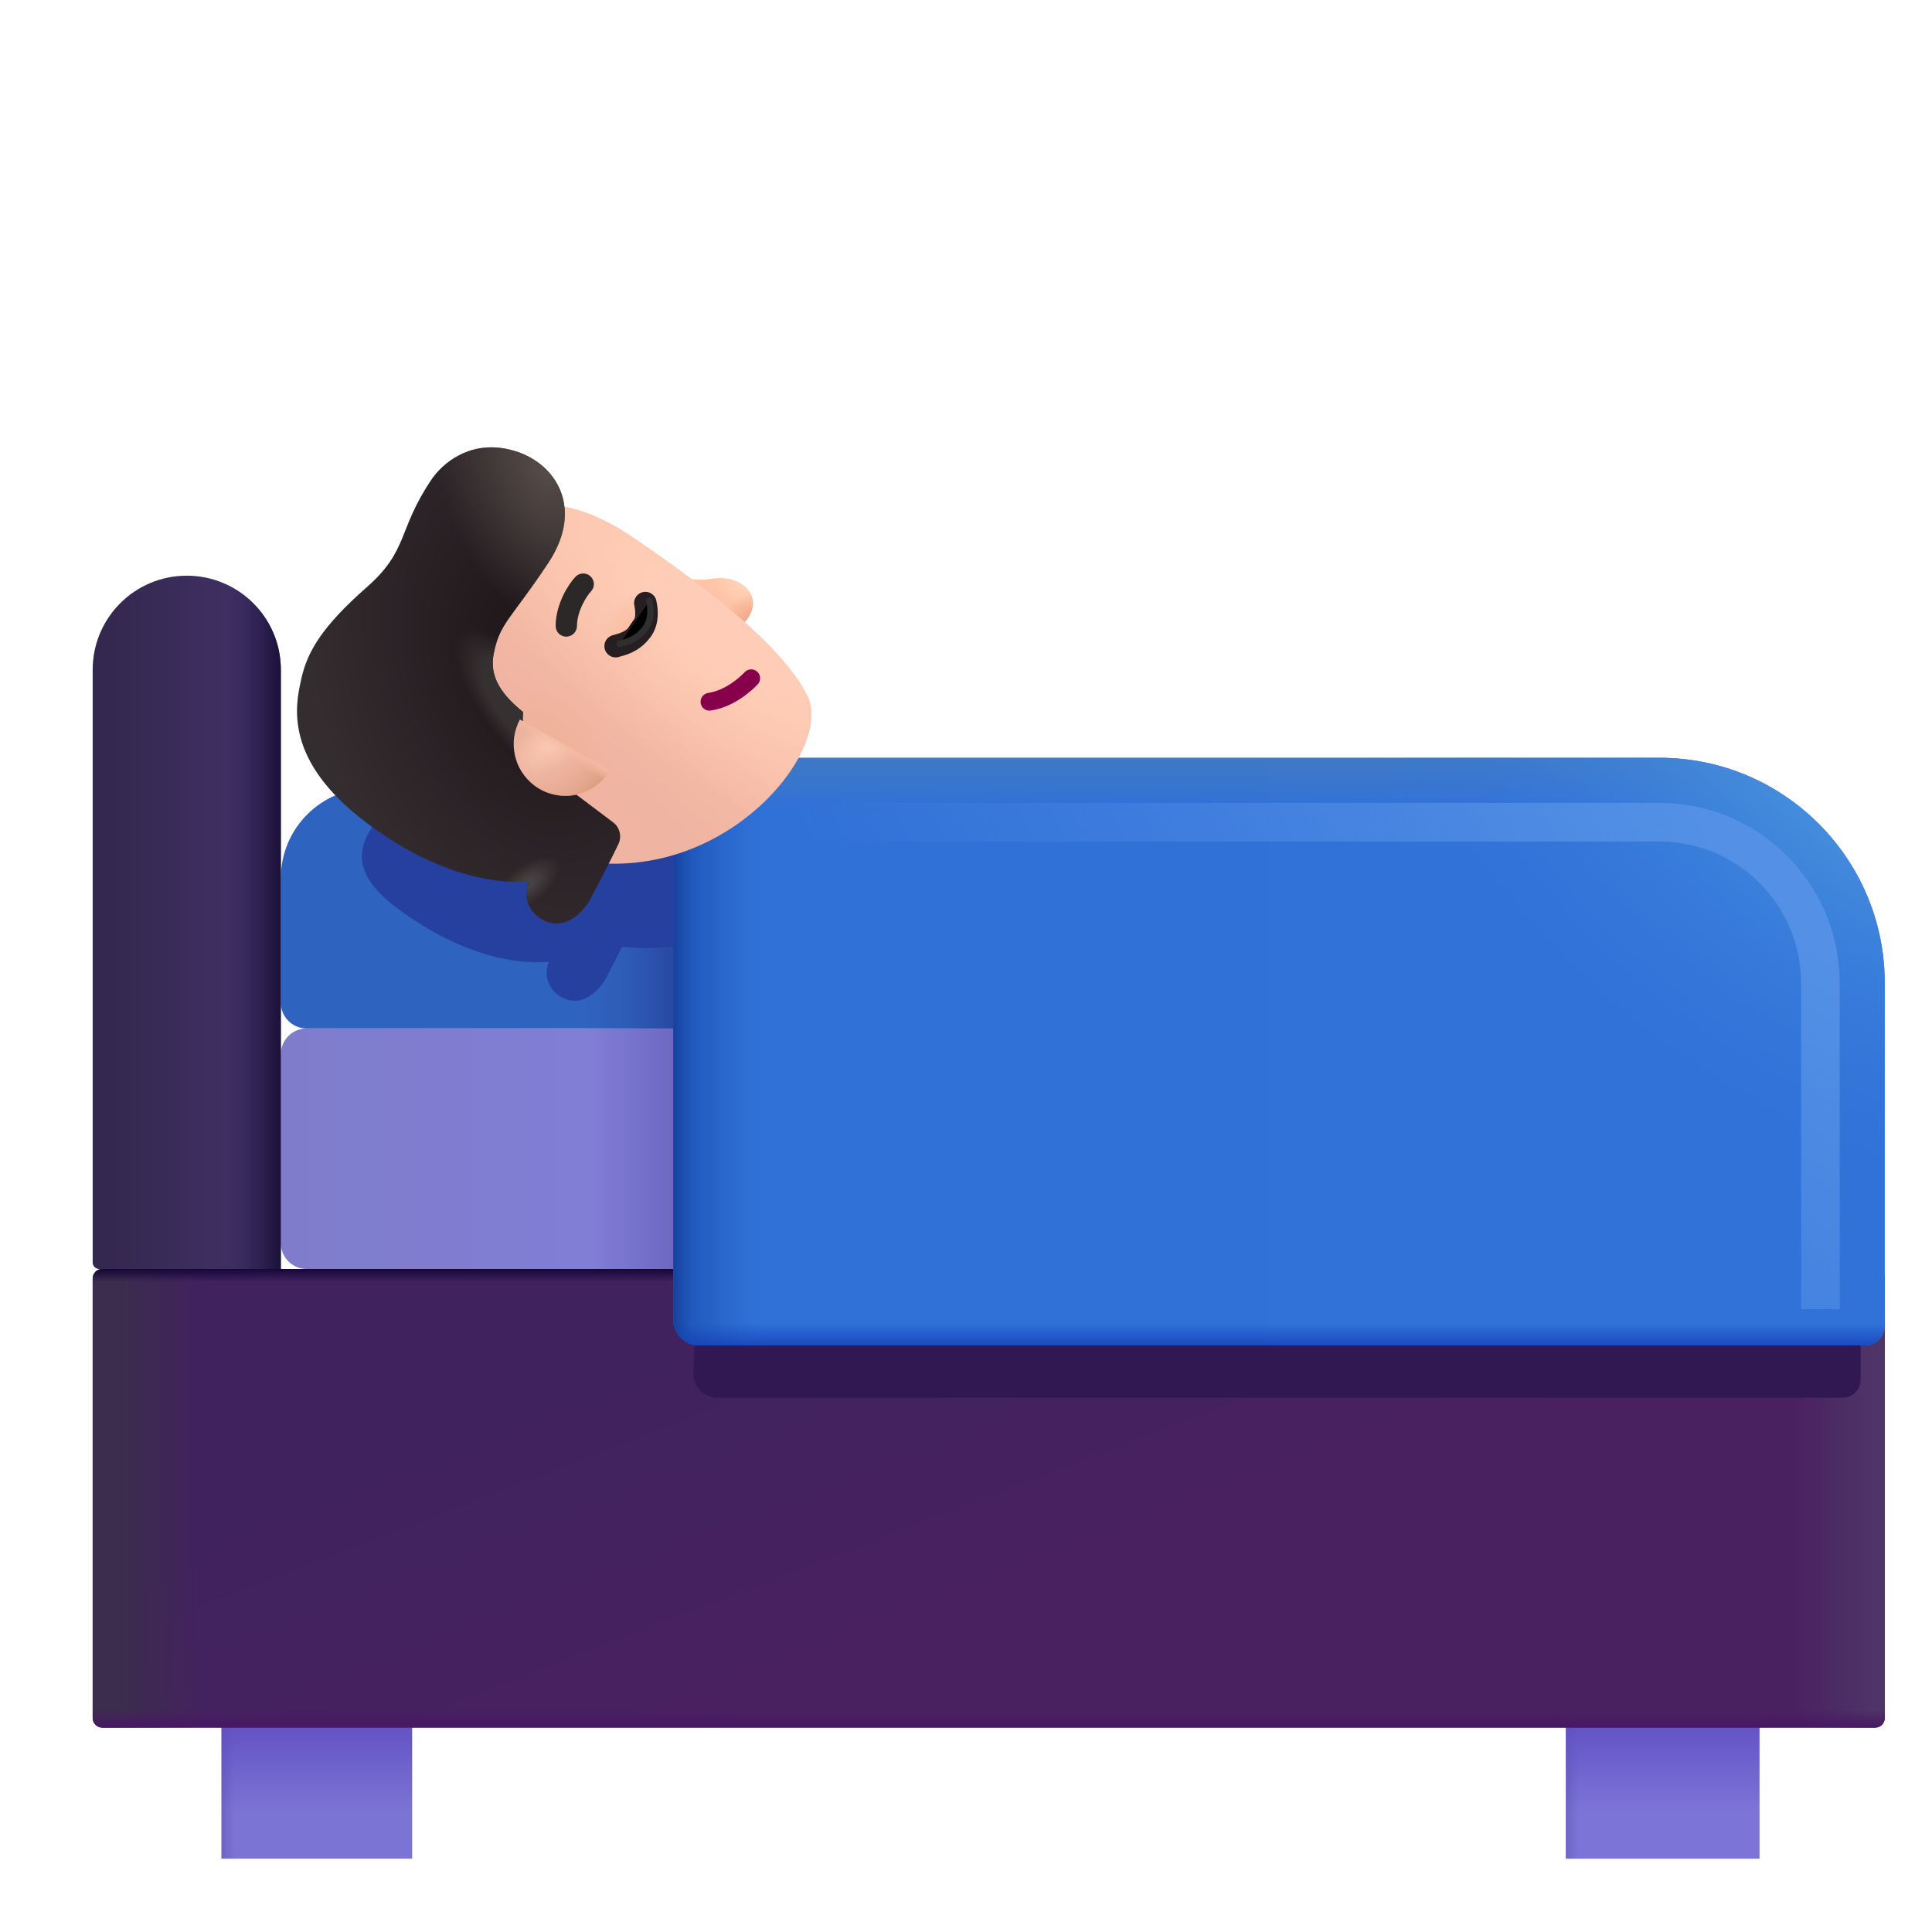 <svg viewBox="1 1 30 30" xmlns="http://www.w3.org/2000/svg">
<path d="M4.439 26.892H7.4V29.861H4.439V26.892Z" fill="url(#paint0_linear_2_132)"/>
<path d="M4.439 26.892H7.4V29.861H4.439V26.892Z" fill="url(#paint1_linear_2_132)"/>
<rect x="25.314" y="26.892" width="3.008" height="2.969" fill="url(#paint2_linear_2_132)"/>
<rect x="25.314" y="26.892" width="3.008" height="2.969" fill="url(#paint3_linear_2_132)"/>
<path d="M2.439 20.854C2.439 20.772 2.506 20.704 2.589 20.704H30.117C30.2 20.704 30.267 20.772 30.267 20.854V27.675C30.267 27.758 30.2 27.826 30.117 27.826H2.589C2.506 27.826 2.439 27.758 2.439 27.675V20.854Z" fill="url(#paint4_linear_2_132)"/>
<path d="M2.439 20.854C2.439 20.772 2.506 20.704 2.589 20.704H30.117C30.2 20.704 30.267 20.772 30.267 20.854V27.675C30.267 27.758 30.2 27.826 30.117 27.826H2.589C2.506 27.826 2.439 27.758 2.439 27.675V20.854Z" fill="url(#paint5_linear_2_132)"/>
<path d="M2.439 20.854C2.439 20.772 2.506 20.704 2.589 20.704H30.117C30.2 20.704 30.267 20.772 30.267 20.854V27.675C30.267 27.758 30.2 27.826 30.117 27.826H2.589C2.506 27.826 2.439 27.758 2.439 27.675V20.854Z" fill="url(#paint6_linear_2_132)"/>
<path d="M2.439 20.854C2.439 20.772 2.506 20.704 2.589 20.704H30.117C30.2 20.704 30.267 20.772 30.267 20.854V27.675C30.267 27.758 30.2 27.826 30.117 27.826H2.589C2.506 27.826 2.439 27.758 2.439 27.675V20.854Z" fill="url(#paint7_linear_2_132)"/>
<path d="M2.439 20.854C2.439 20.772 2.506 20.704 2.589 20.704H30.117C30.2 20.704 30.267 20.772 30.267 20.854V27.675C30.267 27.758 30.2 27.826 30.117 27.826H2.589C2.506 27.826 2.439 27.758 2.439 27.675V20.854Z" fill="url(#paint8_linear_2_132)"/>
<g filter="url(#filter0_i_2_132)">
<path d="M5.361 17.37C5.361 17.149 5.54 16.97 5.761 16.97H13.673V20.704H5.761C5.54 20.704 5.361 20.525 5.361 20.304V17.37Z" fill="url(#paint9_linear_2_132)"/>
<path d="M5.361 17.37C5.361 17.149 5.54 16.97 5.761 16.97H13.673V20.704H5.761C5.54 20.704 5.361 20.525 5.361 20.304V17.37Z" fill="url(#paint10_linear_2_132)"/>
</g>
<g filter="url(#filter1_i_2_132)">
<path d="M5.361 14.636C5.361 13.863 5.988 13.236 6.761 13.236H13.673V16.97H5.761C5.54 16.97 5.361 16.791 5.361 16.57V14.636Z" fill="#2F63C0"/>
<path d="M5.361 14.636C5.361 13.863 5.988 13.236 6.761 13.236H13.673V16.97H5.761C5.54 16.97 5.361 16.791 5.361 16.57V14.636Z" fill="url(#paint11_linear_2_132)"/>
</g>
<path d="M2.439 11.4C2.439 10.593 3.093 9.939 3.9 9.939C4.707 9.939 5.361 10.593 5.361 11.4V20.704H2.539C2.484 20.704 2.439 20.66 2.439 20.604V11.4Z" fill="url(#paint12_linear_2_132)"/>
<path d="M2.439 11.4C2.439 10.593 3.093 9.939 3.9 9.939C4.707 9.939 5.361 10.593 5.361 11.4V20.704H2.539C2.484 20.704 2.439 20.66 2.439 20.604V11.4Z" fill="url(#paint13_linear_2_132)"/>
<g filter="url(#filter2_f_2_132)">
<path d="M12.142 14.142H26.59C28.414 14.142 29.892 15.612 29.892 17.426V22.423C29.892 22.578 29.765 22.704 29.609 22.704H12.142C11.934 22.704 11.765 22.536 11.765 22.329L12.142 14.142Z" fill="#321853"/>
</g>
<g filter="url(#filter3_f_2_132)">
<path d="M8.073 10.15C8.23 9.911 8.604 9.589 9.151 9.691C9.599 9.775 9.96 10.099 10.001 10.546C10.233 10.553 10.643 10.644 11.18 11.003C11.348 11.116 11.542 11.248 11.746 11.393C11.851 11.416 11.983 11.43 12.11 11.407C12.38 11.358 12.596 11.443 12.693 11.615C12.77 11.751 12.716 11.918 12.597 12.04C13.083 12.444 12.884 13.573 13.08 13.97C13.44 14.702 12.665 15.873 10.658 15.704C10.592 15.836 10.516 15.987 10.425 16.16C10.273 16.45 10.027 16.587 9.82 16.526C9.579 16.453 9.434 16.224 9.507 15.982L9.521 15.934C9.169 15.97 8.286 15.932 7.174 15.107C5.966 14.212 7.092 13.659 7.174 13.277L7.705 13.04C7.788 12.653 6.511 12.282 7.152 11.708C7.507 11.39 7.595 11.163 7.705 10.882C7.782 10.683 7.871 10.456 8.073 10.15Z" fill="#25409F"/>
</g>
<path d="M11.455 12.767H26.767C28.7 12.767 30.267 14.334 30.267 16.267V21.592C30.267 21.758 30.133 21.892 29.967 21.892H11.855C11.634 21.892 11.455 21.713 11.455 21.492V12.767Z" fill="url(#paint14_linear_2_132)"/>
<path d="M11.455 12.767H26.767C28.7 12.767 30.267 14.334 30.267 16.267V21.592C30.267 21.758 30.133 21.892 29.967 21.892H11.855C11.634 21.892 11.455 21.713 11.455 21.492V12.767Z" fill="url(#paint15_linear_2_132)"/>
<path d="M11.455 12.767H26.767C28.7 12.767 30.267 14.334 30.267 16.267V21.592C30.267 21.758 30.133 21.892 29.967 21.892H11.855C11.634 21.892 11.455 21.713 11.455 21.492V12.767Z" fill="url(#paint16_linear_2_132)"/>
<path d="M11.455 12.767H26.767C28.7 12.767 30.267 14.334 30.267 16.267V21.592C30.267 21.758 30.133 21.892 29.967 21.892H11.855C11.634 21.892 11.455 21.713 11.455 21.492V12.767Z" fill="url(#paint17_linear_2_132)"/>
<path d="M11.455 12.767H26.767C28.7 12.767 30.267 14.334 30.267 16.267V21.592C30.267 21.758 30.133 21.892 29.967 21.892H11.855C11.634 21.892 11.455 21.713 11.455 21.492V12.767Z" fill="url(#paint18_linear_2_132)"/>
<path d="M11.455 12.767H26.767C28.7 12.767 30.267 14.334 30.267 16.267V21.592C30.267 21.758 30.133 21.892 29.967 21.892H11.855C11.634 21.892 11.455 21.713 11.455 21.492V12.767Z" fill="url(#paint19_radial_2_132)"/>
<g filter="url(#filter4_f_2_132)">
<path d="M12.33 14.067H26.767V13.467H12.33V14.067ZM28.967 16.267V21.329H29.567V16.267H28.967ZM26.767 14.067C27.982 14.067 28.967 15.052 28.967 16.267H29.567C29.567 14.72 28.314 13.467 26.767 13.467V14.067Z" fill="url(#paint20_radial_2_132)"/>
</g>
<path d="M12.03 9.99C11.797 10.03 11.55 9.956 11.456 9.914L11.337 10.072L12.328 10.819C12.591 10.72 12.776 10.435 12.656 10.219C12.553 10.033 12.321 9.94 12.03 9.99Z" fill="url(#paint21_radial_2_132)"/>
<path d="M12.03 9.99C11.797 10.03 11.55 9.956 11.456 9.914L11.337 10.072L12.328 10.819C12.591 10.72 12.776 10.435 12.656 10.219C12.553 10.033 12.321 9.94 12.03 9.99Z" fill="url(#paint22_radial_2_132)"/>
<g filter="url(#filter5_i_2_132)">
<path d="M11.031 9.547C10.3 9.049 9.788 9.022 9.607 9.054L7.129 12.343L9.875 14.498C12.319 15.143 14.155 12.873 13.742 12.016C13.328 11.158 11.878 10.124 11.031 9.547Z" fill="url(#paint23_linear_2_132)"/>
<path d="M11.031 9.547C10.3 9.049 9.788 9.022 9.607 9.054L7.129 12.343L9.875 14.498C12.319 15.143 14.155 12.873 13.742 12.016C13.328 11.158 11.878 10.124 11.031 9.547Z" fill="url(#paint24_radial_2_132)"/>
<path d="M11.031 9.547C10.3 9.049 9.788 9.022 9.607 9.054L7.129 12.343L9.875 14.498C12.319 15.143 14.155 12.873 13.742 12.016C13.328 11.158 11.878 10.124 11.031 9.547Z" fill="url(#paint25_radial_2_132)"/>
<path d="M11.031 9.547C10.3 9.049 9.788 9.022 9.607 9.054L7.129 12.343L9.875 14.498C12.319 15.143 14.155 12.873 13.742 12.016C13.328 11.158 11.878 10.124 11.031 9.547Z" fill="url(#paint26_radial_2_132)"/>
</g>
<g filter="url(#filter6_i_2_132)">
<path d="M8.859 8.119C8.272 8.004 7.867 8.347 7.696 8.602C7.167 9.39 7.351 9.691 6.694 10.269C5.999 10.88 5.773 11.27 5.68 11.685L5.678 11.694C5.587 12.103 5.398 12.951 6.69 13.925C7.881 14.822 8.83 14.871 9.209 14.836L9.193 14.887C9.113 15.146 9.267 15.394 9.527 15.474C9.748 15.543 10.014 15.398 10.18 15.087C10.369 14.732 10.501 14.467 10.603 14.257C10.659 14.139 10.624 13.997 10.52 13.919L9.54 13.18C9.127 12.869 9.1 12.392 9.123 12.208C8.707 11.872 8.609 11.594 8.666 11.303C8.762 10.82 8.929 10.774 9.514 9.891C10.103 9.002 9.593 8.262 8.859 8.119Z" fill="url(#paint27_radial_2_132)"/>
<path d="M8.859 8.119C8.272 8.004 7.867 8.347 7.696 8.602C7.167 9.39 7.351 9.691 6.694 10.269C5.999 10.88 5.773 11.27 5.68 11.685L5.678 11.694C5.587 12.103 5.398 12.951 6.69 13.925C7.881 14.822 8.83 14.871 9.209 14.836L9.193 14.887C9.113 15.146 9.267 15.394 9.527 15.474C9.748 15.543 10.014 15.398 10.18 15.087C10.369 14.732 10.501 14.467 10.603 14.257C10.659 14.139 10.624 13.997 10.52 13.919L9.54 13.18C9.127 12.869 9.1 12.392 9.123 12.208C8.707 11.872 8.609 11.594 8.666 11.303C8.762 10.82 8.929 10.774 9.514 9.891C10.103 9.002 9.593 8.262 8.859 8.119Z" fill="url(#paint28_radial_2_132)"/>
<path d="M8.859 8.119C8.272 8.004 7.867 8.347 7.696 8.602C7.167 9.39 7.351 9.691 6.694 10.269C5.999 10.88 5.773 11.27 5.68 11.685L5.678 11.694C5.587 12.103 5.398 12.951 6.69 13.925C7.881 14.822 8.83 14.871 9.209 14.836L9.193 14.887C9.113 15.146 9.267 15.394 9.527 15.474C9.748 15.543 10.014 15.398 10.18 15.087C10.369 14.732 10.501 14.467 10.603 14.257C10.659 14.139 10.624 13.997 10.52 13.919L9.54 13.18C9.127 12.869 9.1 12.392 9.123 12.208C8.707 11.872 8.609 11.594 8.666 11.303C8.762 10.82 8.929 10.774 9.514 9.891C10.103 9.002 9.593 8.262 8.859 8.119Z" fill="url(#paint29_radial_2_132)"/>
<path d="M8.859 8.119C8.272 8.004 7.867 8.347 7.696 8.602C7.167 9.39 7.351 9.691 6.694 10.269C5.999 10.88 5.773 11.27 5.68 11.685L5.678 11.694C5.587 12.103 5.398 12.951 6.69 13.925C7.881 14.822 8.83 14.871 9.209 14.836L9.193 14.887C9.113 15.146 9.267 15.394 9.527 15.474C9.748 15.543 10.014 15.398 10.18 15.087C10.369 14.732 10.501 14.467 10.603 14.257C10.659 14.139 10.624 13.997 10.52 13.919L9.54 13.18C9.127 12.869 9.1 12.392 9.123 12.208C8.707 11.872 8.609 11.594 8.666 11.303C8.762 10.82 8.929 10.774 9.514 9.891C10.103 9.002 9.593 8.262 8.859 8.119Z" fill="url(#paint30_radial_2_132)"/>
</g>
<path d="M10.474 12.954L9.073 12.174C8.887 12.517 8.975 12.954 9.296 13.196C9.649 13.462 10.152 13.392 10.418 13.038C10.439 13.011 10.457 12.983 10.474 12.954Z" fill="url(#paint31_radial_2_132)"/>
<path d="M10.474 12.954L9.073 12.174C8.887 12.517 8.975 12.954 9.296 13.196C9.649 13.462 10.152 13.392 10.418 13.038C10.439 13.011 10.457 12.983 10.474 12.954Z" fill="url(#paint32_radial_2_132)"/>
<path d="M10.474 12.954L9.073 12.174C8.887 12.517 8.975 12.954 9.296 13.196C9.649 13.462 10.152 13.392 10.418 13.038C10.439 13.011 10.457 12.983 10.474 12.954Z" fill="url(#paint33_linear_2_132)"/>
<path fill-rule="evenodd" clip-rule="evenodd" d="M11.88 11.917C11.892 11.993 11.962 12.045 12.037 12.033C12.402 11.979 12.683 11.715 12.766 11.626C12.818 11.57 12.815 11.482 12.759 11.431C12.703 11.379 12.615 11.382 12.563 11.438C12.493 11.514 12.266 11.72 11.996 11.76C11.921 11.772 11.869 11.842 11.88 11.917Z" fill="#86004C"/>
<g filter="url(#filter7_i_2_132)">
<path fill-rule="evenodd" clip-rule="evenodd" d="M10.145 10.287C10.194 10.185 10.249 10.112 10.275 10.085C10.339 10.02 10.337 9.915 10.271 9.851C10.206 9.788 10.101 9.789 10.037 9.855C9.982 9.911 9.908 10.015 9.846 10.143C9.784 10.273 9.729 10.439 9.728 10.618C9.727 10.71 9.8 10.785 9.892 10.786C9.983 10.786 10.058 10.713 10.059 10.621C10.06 10.505 10.096 10.388 10.145 10.287Z" fill="#2C2828"/>
</g>
<path d="M10.56 11.033C10.654 11.004 10.817 10.979 10.959 10.79C11.063 10.651 11.044 10.477 11.021 10.365" stroke="#271E22" stroke-width="0.35" stroke-linecap="round"/>
<g filter="url(#filter8_f_2_132)">
<path d="M10.623 10.998C10.717 10.97 10.88 10.945 11.021 10.756C11.126 10.617 11.106 10.442 11.084 10.33" stroke="#2F2F2F" stroke-width="0.1" stroke-linecap="round"/>
</g>
<defs>
<filter id="filter0_i_2_132" x="5.361" y="16.97" width="8.312" height="3.734" filterUnits="userSpaceOnUse" color-interpolation-filters="sRGB">
<feFlood flood-opacity="0" result="BackgroundImageFix"/>
<feBlend mode="normal" in="SourceGraphic" in2="BackgroundImageFix" result="shape"/>
<feColorMatrix in="SourceAlpha" type="matrix" values="0 0 0 0 0 0 0 0 0 0 0 0 0 0 0 0 0 0 127 0" result="hardAlpha"/>
<feOffset/>
<feGaussianBlur stdDeviation="0.375"/>
<feComposite in2="hardAlpha" operator="arithmetic" k2="-1" k3="1"/>
<feColorMatrix type="matrix" values="0 0 0 0 0.369 0 0 0 0 0.376 0 0 0 0 0.663 0 0 0 1 0"/>
<feBlend mode="normal" in2="shape" result="effect1_innerShadow_2_132"/>
</filter>
<filter id="filter1_i_2_132" x="5.361" y="13.236" width="8.312" height="3.734" filterUnits="userSpaceOnUse" color-interpolation-filters="sRGB">
<feFlood flood-opacity="0" result="BackgroundImageFix"/>
<feBlend mode="normal" in="SourceGraphic" in2="BackgroundImageFix" result="shape"/>
<feColorMatrix in="SourceAlpha" type="matrix" values="0 0 0 0 0 0 0 0 0 0 0 0 0 0 0 0 0 0 127 0" result="hardAlpha"/>
<feOffset/>
<feGaussianBlur stdDeviation="0.25"/>
<feComposite in2="hardAlpha" operator="arithmetic" k2="-1" k3="1"/>
<feColorMatrix type="matrix" values="0 0 0 0 0.149 0 0 0 0 0.267 0 0 0 0 0.643 0 0 0 1 0"/>
<feBlend mode="normal" in2="shape" result="effect1_innerShadow_2_132"/>
</filter>
<filter id="filter2_f_2_132" x="11.265" y="13.642" width="19.127" height="9.562" filterUnits="userSpaceOnUse" color-interpolation-filters="sRGB">
<feFlood flood-opacity="0" result="BackgroundImageFix"/>
<feBlend mode="normal" in="SourceGraphic" in2="BackgroundImageFix" result="shape"/>
<feGaussianBlur stdDeviation="0.25" result="effect1_foregroundBlur_2_132"/>
</filter>
<filter id="filter3_f_2_132" x="5.618" y="8.672" width="8.547" height="8.868" filterUnits="userSpaceOnUse" color-interpolation-filters="sRGB">
<feFlood flood-opacity="0" result="BackgroundImageFix"/>
<feBlend mode="normal" in="SourceGraphic" in2="BackgroundImageFix" result="shape"/>
<feGaussianBlur stdDeviation="0.5" result="effect1_foregroundBlur_2_132"/>
</filter>
<filter id="filter4_f_2_132" x="11.58" y="12.717" width="18.738" height="9.363" filterUnits="userSpaceOnUse" color-interpolation-filters="sRGB">
<feFlood flood-opacity="0" result="BackgroundImageFix"/>
<feBlend mode="normal" in="SourceGraphic" in2="BackgroundImageFix" result="shape"/>
<feGaussianBlur stdDeviation="0.375" result="effect1_foregroundBlur_2_132"/>
</filter>
<filter id="filter5_i_2_132" x="6.929" y="8.845" width="6.871" height="5.767" filterUnits="userSpaceOnUse" color-interpolation-filters="sRGB">
<feFlood flood-opacity="0" result="BackgroundImageFix"/>
<feBlend mode="normal" in="SourceGraphic" in2="BackgroundImageFix" result="shape"/>
<feColorMatrix in="SourceAlpha" type="matrix" values="0 0 0 0 0 0 0 0 0 0 0 0 0 0 0 0 0 0 127 0" result="hardAlpha"/>
<feOffset dx="-0.2" dy="-0.2"/>
<feGaussianBlur stdDeviation="0.5"/>
<feComposite in2="hardAlpha" operator="arithmetic" k2="-1" k3="1"/>
<feColorMatrix type="matrix" values="0 0 0 0 0.804 0 0 0 0 0.62 0 0 0 0 0.604 0 0 0 1 0"/>
<feBlend mode="normal" in2="shape" result="effect1_innerShadow_2_132"/>
</filter>
<filter id="filter6_i_2_132" x="5.612" y="7.946" width="5.017" height="7.545" filterUnits="userSpaceOnUse" color-interpolation-filters="sRGB">
<feFlood flood-opacity="0" result="BackgroundImageFix"/>
<feBlend mode="normal" in="SourceGraphic" in2="BackgroundImageFix" result="shape"/>
<feColorMatrix in="SourceAlpha" type="matrix" values="0 0 0 0 0 0 0 0 0 0 0 0 0 0 0 0 0 0 127 0" result="hardAlpha"/>
<feOffset dy="-0.15"/>
<feGaussianBlur stdDeviation="0.15"/>
<feComposite in2="hardAlpha" operator="arithmetic" k2="-1" k3="1"/>
<feColorMatrix type="matrix" values="0 0 0 0 0.149 0 0 0 0 0.102 0 0 0 0 0.11 0 0 0 1 0"/>
<feBlend mode="normal" in2="shape" result="effect1_innerShadow_2_132"/>
</filter>
<filter id="filter7_i_2_132" x="9.628" y="9.805" width="0.694" height="1.081" filterUnits="userSpaceOnUse" color-interpolation-filters="sRGB">
<feFlood flood-opacity="0" result="BackgroundImageFix"/>
<feBlend mode="normal" in="SourceGraphic" in2="BackgroundImageFix" result="shape"/>
<feColorMatrix in="SourceAlpha" type="matrix" values="0 0 0 0 0 0 0 0 0 0 0 0 0 0 0 0 0 0 127 0" result="hardAlpha"/>
<feOffset dx="-0.1" dy="0.1"/>
<feGaussianBlur stdDeviation="0.1"/>
<feComposite in2="hardAlpha" operator="arithmetic" k2="-1" k3="1"/>
<feColorMatrix type="matrix" values="0 0 0 0 0.071 0 0 0 0 0.059 0 0 0 0 0.055 0 0 0 1 0"/>
<feBlend mode="normal" in2="shape" result="effect1_innerShadow_2_132"/>
</filter>
<filter id="filter8_f_2_132" x="10.473" y="10.18" width="0.779" height="0.968" filterUnits="userSpaceOnUse" color-interpolation-filters="sRGB">
<feFlood flood-opacity="0" result="BackgroundImageFix"/>
<feBlend mode="normal" in="SourceGraphic" in2="BackgroundImageFix" result="shape"/>
<feGaussianBlur stdDeviation="0.05" result="effect1_foregroundBlur_2_132"/>
</filter>
<linearGradient id="paint0_linear_2_132" x1="5.919" y1="27.454" x2="5.919" y2="29.142" gradientUnits="userSpaceOnUse">
<stop stop-color="#5E4AC0"/>
<stop offset="1" stop-color="#7B74D4"/>
</linearGradient>
<linearGradient id="paint1_linear_2_132" x1="4.181" y1="29.509" x2="4.642" y2="29.509" gradientUnits="userSpaceOnUse">
<stop stop-color="#5A4EB7"/>
<stop offset="1" stop-color="#5A4EB7" stop-opacity="0"/>
</linearGradient>
<linearGradient id="paint2_linear_2_132" x1="26.818" y1="27.454" x2="26.818" y2="29.142" gradientUnits="userSpaceOnUse">
<stop stop-color="#5E4AC0"/>
<stop offset="1" stop-color="#7C75D7"/>
</linearGradient>
<linearGradient id="paint3_linear_2_132" x1="25.052" y1="29.509" x2="25.52" y2="29.509" gradientUnits="userSpaceOnUse">
<stop stop-color="#5A4EB7"/>
<stop offset="1" stop-color="#5A4EB7" stop-opacity="0"/>
</linearGradient>
<linearGradient id="paint4_linear_2_132" x1="14.33" y1="21.111" x2="16.353" y2="26.361" gradientUnits="userSpaceOnUse">
<stop stop-color="#40225F"/>
<stop offset="1" stop-color="#4A2160"/>
</linearGradient>
<linearGradient id="paint5_linear_2_132" x1="2.439" y1="26.236" x2="4.189" y2="26.236" gradientUnits="userSpaceOnUse">
<stop offset="0.205" stop-color="#3C2C4D"/>
<stop offset="1" stop-color="#3C2C4D" stop-opacity="0"/>
</linearGradient>
<linearGradient id="paint6_linear_2_132" x1="30.267" y1="25.986" x2="28.861" y2="25.986" gradientUnits="userSpaceOnUse">
<stop offset="0.089" stop-color="#4E3568"/>
<stop offset="1" stop-color="#4E3568" stop-opacity="0"/>
</linearGradient>
<linearGradient id="paint7_linear_2_132" x1="18.58" y1="27.826" x2="18.58" y2="27.548" gradientUnits="userSpaceOnUse">
<stop stop-color="#481764"/>
<stop offset="1" stop-color="#481764" stop-opacity="0"/>
</linearGradient>
<linearGradient id="paint8_linear_2_132" x1="16.353" y1="20.704" x2="16.353" y2="20.907" gradientUnits="userSpaceOnUse">
<stop stop-color="#160639"/>
<stop offset="1" stop-color="#160639" stop-opacity="0"/>
</linearGradient>
<linearGradient id="paint9_linear_2_132" x1="11.486" y1="19.954" x2="5.58" y2="19.954" gradientUnits="userSpaceOnUse">
<stop stop-color="#817ED9"/>
<stop offset="1" stop-color="#7F7DCB"/>
</linearGradient>
<linearGradient id="paint10_linear_2_132" x1="11.705" y1="20.298" x2="10.173" y2="20.298" gradientUnits="userSpaceOnUse">
<stop stop-color="#6964BD"/>
<stop offset="1" stop-color="#6964BD" stop-opacity="0"/>
</linearGradient>
<linearGradient id="paint11_linear_2_132" x1="11.611" y1="16.673" x2="9.955" y2="16.673" gradientUnits="userSpaceOnUse">
<stop offset="0.057" stop-color="#28469E"/>
<stop offset="1" stop-color="#305FB8" stop-opacity="0"/>
</linearGradient>
<linearGradient id="paint12_linear_2_132" x1="5.361" y1="20.704" x2="2.439" y2="20.704" gradientUnits="userSpaceOnUse">
<stop offset="0.193" stop-color="#403064"/>
<stop offset="1" stop-color="#32274D"/>
</linearGradient>
<linearGradient id="paint13_linear_2_132" x1="5.548" y1="20.704" x2="4.486" y2="20.704" gradientUnits="userSpaceOnUse">
<stop stop-color="#0D0426"/>
<stop offset="1" stop-color="#2A2356" stop-opacity="0"/>
</linearGradient>
<linearGradient id="paint14_linear_2_132" x1="12.267" y1="18.361" x2="29.142" y2="18.361" gradientUnits="userSpaceOnUse">
<stop stop-color="#3071D8"/>
<stop offset="1" stop-color="#3172D9"/>
</linearGradient>
<linearGradient id="paint15_linear_2_132" x1="11.455" y1="21.017" x2="12.767" y2="21.017" gradientUnits="userSpaceOnUse">
<stop stop-color="#1C4EB1"/>
<stop offset="1" stop-color="#1F60BF" stop-opacity="0"/>
</linearGradient>
<linearGradient id="paint16_linear_2_132" x1="23.392" y1="21.978" x2="23.392" y2="21.54" gradientUnits="userSpaceOnUse">
<stop stop-color="#1441B8"/>
<stop offset="1" stop-color="#1441B8" stop-opacity="0"/>
</linearGradient>
<linearGradient id="paint17_linear_2_132" x1="11.275" y1="18.361" x2="11.744" y2="18.361" gradientUnits="userSpaceOnUse">
<stop stop-color="#0B3081"/>
<stop offset="1" stop-color="#1D46A7" stop-opacity="0"/>
</linearGradient>
<linearGradient id="paint18_linear_2_132" x1="20.861" y1="12.361" x2="20.861" y2="13.548" gradientUnits="userSpaceOnUse">
<stop stop-color="#497DBA"/>
<stop offset="1" stop-color="#497DBA" stop-opacity="0"/>
</linearGradient>
<radialGradient id="paint19_radial_2_132" cx="0" cy="0" r="1" gradientUnits="userSpaceOnUse" gradientTransform="translate(30.423 12.486) rotate(125.151) scale(6.459 9.774)">
<stop offset="0.215" stop-color="#4790DD"/>
<stop offset="1" stop-color="#3173DA" stop-opacity="0"/>
</radialGradient>
<radialGradient id="paint20_radial_2_132" cx="0" cy="0" r="1" gradientUnits="userSpaceOnUse" gradientTransform="translate(30.017 13.767) rotate(133.951) scale(13.283 23.527)">
<stop offset="0.125" stop-color="#5490E6"/>
<stop offset="1" stop-color="#5490E6" stop-opacity="0"/>
</radialGradient>
<radialGradient id="paint21_radial_2_132" cx="0" cy="0" r="1" gradientUnits="userSpaceOnUse" gradientTransform="translate(12.608 10.024) rotate(98.587) scale(0.598 0.844)">
<stop offset="0.101" stop-color="#FFD4B7"/>
<stop offset="0.684" stop-color="#FFC4A7"/>
</radialGradient>
<radialGradient id="paint22_radial_2_132" cx="0" cy="0" r="1" gradientUnits="userSpaceOnUse" gradientTransform="translate(12.619 10.591) rotate(-120.617) scale(0.348 0.522)">
<stop stop-color="#F0AA89"/>
<stop offset="1" stop-color="#F0AA89" stop-opacity="0"/>
</radialGradient>
<linearGradient id="paint23_linear_2_132" x1="10.419" y1="13.001" x2="12.47" y2="10.593" gradientUnits="userSpaceOnUse">
<stop stop-color="#F0B5A2"/>
<stop offset="1" stop-color="#FAC1A8"/>
</linearGradient>
<radialGradient id="paint24_radial_2_132" cx="0" cy="0" r="1" gradientUnits="userSpaceOnUse" gradientTransform="translate(9.557 12.784) rotate(-56.18) scale(0.932 1.137)">
<stop offset="0.156" stop-color="#EEB298"/>
<stop offset="1" stop-color="#EEB298" stop-opacity="0"/>
</radialGradient>
<radialGradient id="paint25_radial_2_132" cx="0" cy="0" r="1" gradientUnits="userSpaceOnUse" gradientTransform="translate(12.526 11.02) rotate(-143) scale(5.723 2.224)">
<stop offset="0.219" stop-color="#FFCDB7"/>
<stop offset="1" stop-color="#FFCDB7" stop-opacity="0"/>
</radialGradient>
<radialGradient id="paint26_radial_2_132" cx="0" cy="0" r="1" gradientUnits="userSpaceOnUse" gradientTransform="translate(10.972 10.992) rotate(37) scale(0.431 0.672)">
<stop offset="0.155" stop-color="#FABFA4"/>
<stop offset="1" stop-color="#FABFA4" stop-opacity="0"/>
</radialGradient>
<radialGradient id="paint27_radial_2_132" cx="0" cy="0" r="1" gradientUnits="userSpaceOnUse" gradientTransform="translate(9.277 11.404) rotate(165.984) scale(3.416 5.193)">
<stop offset="0.194" stop-color="#22191D"/>
<stop offset="1" stop-color="#342D30"/>
</radialGradient>
<radialGradient id="paint28_radial_2_132" cx="0" cy="0" r="1" gradientUnits="userSpaceOnUse" gradientTransform="translate(9.449 8.402) rotate(163.088) scale(1.639 2.636)">
<stop stop-color="#564C49"/>
<stop offset="1" stop-color="#564C49" stop-opacity="0"/>
</radialGradient>
<radialGradient id="paint29_radial_2_132" cx="0" cy="0" r="1" gradientUnits="userSpaceOnUse" gradientTransform="translate(9.186 14.88) rotate(-37.168) scale(0.6 0.295)">
<stop offset="0.197" stop-color="#464243"/>
<stop offset="1" stop-color="#464243" stop-opacity="0"/>
</radialGradient>
<radialGradient id="paint30_radial_2_132" cx="0" cy="0" r="1" gradientUnits="userSpaceOnUse" gradientTransform="translate(9.165 12.188) rotate(140.325) scale(1.01 2.705)">
<stop offset="0.353" stop-color="#363131"/>
<stop offset="0.584" stop-color="#363131" stop-opacity="0"/>
</radialGradient>
<radialGradient id="paint31_radial_2_132" cx="0" cy="0" r="1" gradientUnits="userSpaceOnUse" gradientTransform="translate(9.604 12.508) rotate(143.189) scale(0.835 0.407)">
<stop offset="0.17" stop-color="#FAC7B1"/>
<stop offset="1" stop-color="#ECB39E"/>
</radialGradient>
<radialGradient id="paint32_radial_2_132" cx="0" cy="0" r="1" gradientUnits="userSpaceOnUse" gradientTransform="translate(9.318 12.336) rotate(47.843) scale(1.325 1.381)">
<stop offset="0.556" stop-color="#E7A792" stop-opacity="0"/>
<stop offset="1" stop-color="#DD9A7E"/>
<stop offset="1" stop-color="#E7A792"/>
</radialGradient>
<linearGradient id="paint33_linear_2_132" x1="9.7" y1="12.505" x2="9.612" y2="12.644" gradientUnits="userSpaceOnUse">
<stop stop-color="#F4B9A2"/>
<stop offset="1" stop-color="#F4BCA5" stop-opacity="0"/>
</linearGradient>
</defs>
</svg>
